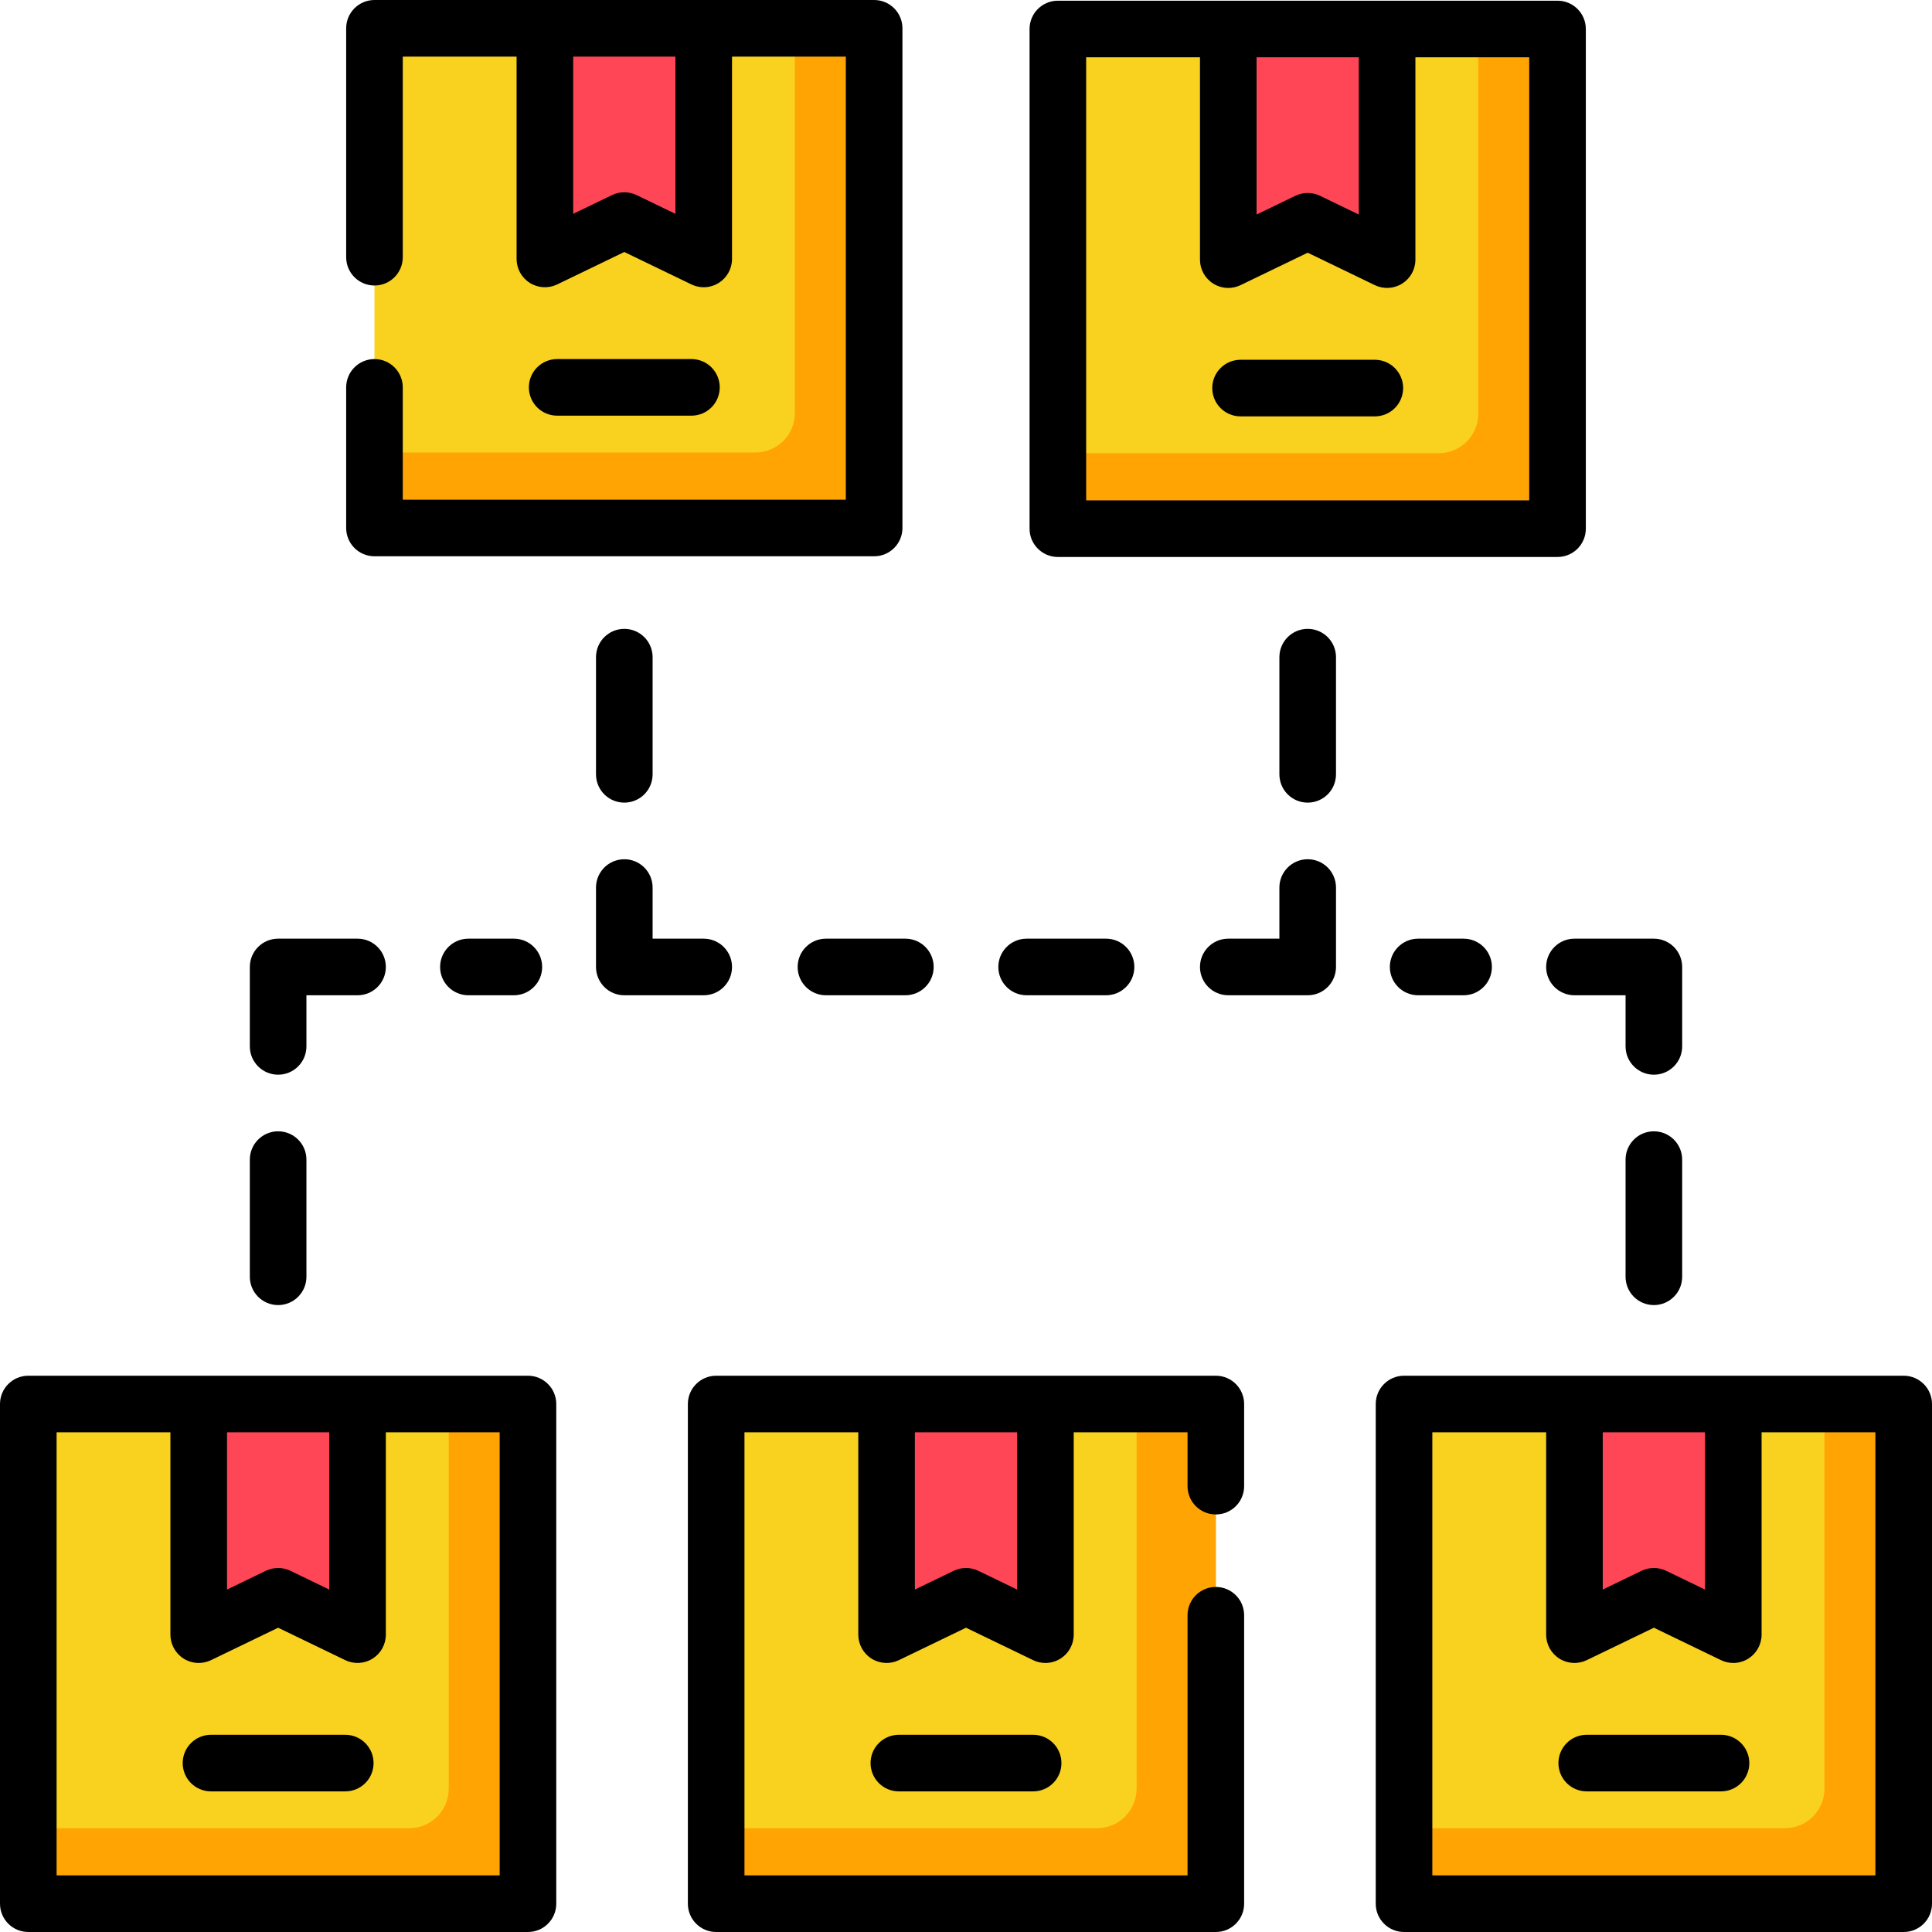 <svg id="Layer_1" enable-background="new 0 0 512 512" height="512" viewBox="0 0 512 512" width="512" xmlns="http://www.w3.org/2000/svg"><g><g><path d="m7.5 372.09h132.42v132.41h-132.42z" fill="#f9d11f"/><path d="m52.665 433.208 21.045-10.166 21.045 10.166v-61.113h-42.09z" fill="#ff4656"/><path d="m139.92 372.09v132.41h-132.42v-20h100.95c5.78 0 10.47-4.69 10.47-10.47v-101.94z" fill="#ffa402"/></g><g><path d="m189.788 372.09h132.42v132.41h-132.42z" fill="#f9d11f"/><path d="m234.952 433.208 21.046-10.166 21.045 10.166v-61.113h-42.091z" fill="#ff4656"/><path d="m322.208 372.09v132.41h-132.42v-20h100.95c5.78 0 10.47-4.69 10.47-10.47v-101.94z" fill="#ffa402"/></g><g><path d="m372.08 372.09h132.42v132.41h-132.42z" fill="#f9d11f"/><path d="m417.245 433.208 21.045-10.166 21.045 10.166v-61.113h-42.09z" fill="#ff4656"/><path d="m504.5 372.09v132.41h-132.42v-20h100.95c5.78 0 10.47-4.69 10.47-10.47v-101.94z" fill="#ffa402"/></g><g><path d="m280.341 7.696h132.42v132.41h-132.42z" fill="#f9d11f"/><path d="m325.505 68.814 21.046-10.166 21.045 10.166v-61.113h-42.091z" fill="#ff4656"/><path d="m412.761 7.696v132.41h-132.42v-20h100.95c5.78 0 10.47-4.69 10.47-10.47v-101.94z" fill="#ffa402"/></g><g><path d="m99.235 7.51h132.42v132.41h-132.42z" fill="#f9d11f"/><path d="m144.4 68.628 21.045-10.166 21.046 10.166v-61.113h-42.091z" fill="#ff4656"/><path d="m231.655 7.51v132.41h-132.42v-20h100.95c5.78 0 10.47-4.69 10.47-10.47v-101.94z" fill="#ffa402"/></g></g><g><path d="m99.239 147.42h132.416c4.143 0 7.5-3.357 7.5-7.5v-132.42c0-4.143-3.357-7.5-7.5-7.5h-132.416c-4.143 0-7.5 3.357-7.5 7.5v60.662c0 4.143 3.357 7.5 7.5 7.5s7.5-3.357 7.5-7.5v-53.162h30.163v53.621c0 2.581 1.327 4.981 3.514 6.353s4.925 1.523 7.249.4l17.782-8.591 17.783 8.591c1.034.5 2.149.747 3.263.747 1.389 0 2.772-.386 3.986-1.147 2.187-1.372 3.514-3.771 3.514-6.353v-53.621h30.162v117.42h-117.416v-29.764c0-4.143-3.357-7.5-7.5-7.5s-7.5 3.357-7.5 7.5v37.264c0 4.143 3.358 7.5 7.5 7.5zm79.754-90.751-10.283-4.968c-1.031-.498-2.146-.747-3.263-.747s-2.232.249-3.263.747l-10.282 4.967v-41.668h27.091z"/><path d="m183.239 110.156c4.143 0 7.5-3.357 7.5-7.5s-3.357-7.5-7.5-7.5h-35.584c-4.143 0-7.5 3.357-7.5 7.5s3.357 7.5 7.5 7.5z"/><path d="m280.345 147.605h132.416c4.143 0 7.5-3.357 7.5-7.5v-132.419c0-4.143-3.357-7.5-7.5-7.5h-132.416c-4.143 0-7.5 3.357-7.5 7.5v132.42c0 4.142 3.357 7.499 7.5 7.499zm79.753-132.419v41.668l-10.282-4.967c-2.063-.996-4.465-.996-6.525 0l-10.283 4.968v-41.669zm-72.253 0h30.162v53.621c0 2.581 1.327 4.98 3.514 6.353 1.214.762 2.598 1.147 3.986 1.147 1.113 0 2.229-.247 3.263-.747l17.783-8.591 17.782 8.591c2.324 1.124 5.062.972 7.249-.4 2.187-1.371 3.514-3.771 3.514-6.353v-53.621h30.163v117.42h-117.416z"/><path d="m364.345 95.343h-35.584c-4.143 0-7.5 3.357-7.5 7.5s3.357 7.5 7.5 7.5h35.584c4.143 0 7.5-3.357 7.5-7.5s-3.358-7.5-7.5-7.5z"/><path d="m322.208 364.58h-132.416c-4.143 0-7.5 3.357-7.5 7.5v132.42c0 4.143 3.357 7.5 7.5 7.5h132.416c4.143 0 7.5-3.357 7.5-7.5v-76.443c0-4.143-3.357-7.5-7.5-7.5s-7.5 3.357-7.5 7.5v68.943h-117.416v-117.42h30.163v53.621c0 2.581 1.327 4.981 3.514 6.353s4.925 1.524 7.249.4l17.782-8.591 17.782 8.591c1.034.5 2.149.747 3.263.747 1.389 0 2.772-.386 3.986-1.147 2.187-1.371 3.514-3.771 3.514-6.353v-53.621h30.163v14.266c0 4.143 3.357 7.5 7.5 7.5s7.5-3.357 7.5-7.5v-21.766c0-4.142-3.357-7.5-7.5-7.5zm-52.663 56.668-10.282-4.967c-1.03-.498-2.146-.747-3.263-.747s-2.232.249-3.263.747l-10.282 4.967v-41.668h27.09z"/><path d="m273.792 459.736h-35.584c-4.143 0-7.5 3.357-7.5 7.5s3.357 7.5 7.5 7.5h35.584c4.143 0 7.5-3.357 7.5-7.5s-3.357-7.5-7.5-7.5z"/><path d="m139.916 364.58h-132.416c-4.143 0-7.5 3.357-7.5 7.5v132.42c0 4.143 3.357 7.5 7.5 7.5h132.416c4.143 0 7.5-3.357 7.5-7.5v-132.42c0-4.142-3.357-7.5-7.5-7.5zm-52.663 15v41.668l-10.282-4.967c-2.063-.996-4.465-.996-6.525 0l-10.283 4.968v-41.669zm45.163 117.42h-117.416v-117.42h30.162v53.621c0 2.581 1.327 4.98 3.514 6.353 1.214.762 2.598 1.147 3.986 1.147 1.113 0 2.229-.247 3.263-.747l17.783-8.591 17.782 8.591c2.324 1.124 5.062.972 7.249-.4 2.187-1.371 3.514-3.771 3.514-6.353v-53.621h30.163z"/><path d="m91.5 459.736h-35.584c-4.143 0-7.5 3.357-7.5 7.5s3.357 7.5 7.5 7.5h35.584c4.143 0 7.5-3.357 7.5-7.5s-3.357-7.5-7.5-7.5z"/><path d="m504.5 364.58h-132.416c-4.143 0-7.5 3.357-7.5 7.5v132.42c0 4.143 3.357 7.5 7.5 7.5h132.416c4.143 0 7.5-3.357 7.5-7.5v-132.42c0-4.142-3.357-7.5-7.5-7.5zm-52.662 15v41.669l-10.283-4.968c-1.031-.498-2.146-.747-3.263-.747s-2.232.249-3.263.747l-10.282 4.967v-41.668zm45.162 117.42h-117.416v-117.42h30.163v53.621c0 2.581 1.327 4.981 3.514 6.353 2.188 1.372 4.925 1.524 7.249.4l17.782-8.591 17.783 8.591c1.034.5 2.149.747 3.263.747 1.389 0 2.772-.386 3.986-1.147 2.187-1.372 3.514-3.771 3.514-6.353v-53.621h30.162z"/><path d="m456.084 459.736h-35.584c-4.143 0-7.5 3.357-7.5 7.5s3.357 7.5 7.5 7.5h35.584c4.143 0 7.5-3.357 7.5-7.5s-3.357-7.5-7.5-7.5z"/><path d="m73.708 284.805c4.143 0 7.5-3.357 7.5-7.5v-13.548h13.545c4.143 0 7.5-3.357 7.5-7.5s-3.357-7.5-7.5-7.5h-21.045c-4.143 0-7.5 3.357-7.5 7.5v21.048c0 4.142 3.357 7.5 7.5 7.5z"/><path d="m73.708 345.858c4.143 0 7.5-3.357 7.5-7.5v-31.05c0-4.143-3.357-7.5-7.5-7.5s-7.5 3.357-7.5 7.5v31.05c0 4.143 3.357 7.5 7.5 7.5z"/><path d="m124.133 248.757c-4.143 0-7.5 3.357-7.5 7.5s3.357 7.5 7.5 7.5h12.045c4.143 0 7.5-3.357 7.5-7.5s-3.357-7.5-7.5-7.5z"/><path d="m409.747 256.257c0 4.143 3.357 7.5 7.5 7.5h13.545v13.548c0 4.143 3.357 7.5 7.5 7.5s7.5-3.357 7.5-7.5v-21.048c0-4.143-3.357-7.5-7.5-7.5h-21.045c-4.143 0-7.5 3.357-7.5 7.5z"/><path d="m438.292 299.809c-4.143 0-7.5 3.357-7.5 7.5v31.05c0 4.143 3.357 7.5 7.5 7.5s7.5-3.357 7.5-7.5v-31.05c0-4.143-3.357-7.5-7.5-7.5z"/><path d="m375.822 248.757c-4.143 0-7.5 3.357-7.5 7.5s3.357 7.5 7.5 7.5h12.045c4.143 0 7.5-3.357 7.5-7.5s-3.357-7.5-7.5-7.5z"/><path d="m193.993 256.257c0-4.143-3.357-7.5-7.5-7.5h-13.546v-13.548c0-4.143-3.357-7.5-7.5-7.5s-7.5 3.357-7.5 7.5v21.048c0 4.143 3.357 7.5 7.5 7.5h21.046c4.143 0 7.5-3.358 7.5-7.5z"/><path d="m157.947 174.155v31.05c0 4.143 3.357 7.5 7.5 7.5s7.5-3.357 7.5-7.5v-31.05c0-4.143-3.357-7.5-7.5-7.5s-7.5 3.358-7.5 7.5z"/><path d="m346.553 227.709c-4.143 0-7.5 3.357-7.5 7.5v13.548h-13.546c-4.143 0-7.5 3.357-7.5 7.5s3.357 7.5 7.5 7.5h21.046c4.143 0 7.5-3.357 7.5-7.5v-21.048c0-4.143-3.358-7.5-7.5-7.5z"/><path d="m346.553 166.655c-4.143 0-7.5 3.357-7.5 7.5v31.05c0 4.143 3.357 7.5 7.5 7.5s7.5-3.357 7.5-7.5v-31.05c0-4.142-3.358-7.5-7.5-7.5z"/><path d="m211.386 256.257c0 4.143 3.357 7.5 7.5 7.5h21.046c4.143 0 7.5-3.357 7.5-7.5s-3.357-7.5-7.5-7.5h-21.046c-4.143 0-7.5 3.357-7.5 7.5z"/><path d="m272.068 263.757h21.046c4.143 0 7.5-3.357 7.5-7.5s-3.357-7.5-7.5-7.5h-21.046c-4.143 0-7.5 3.357-7.5 7.5s3.358 7.5 7.5 7.5z"/></g></svg>